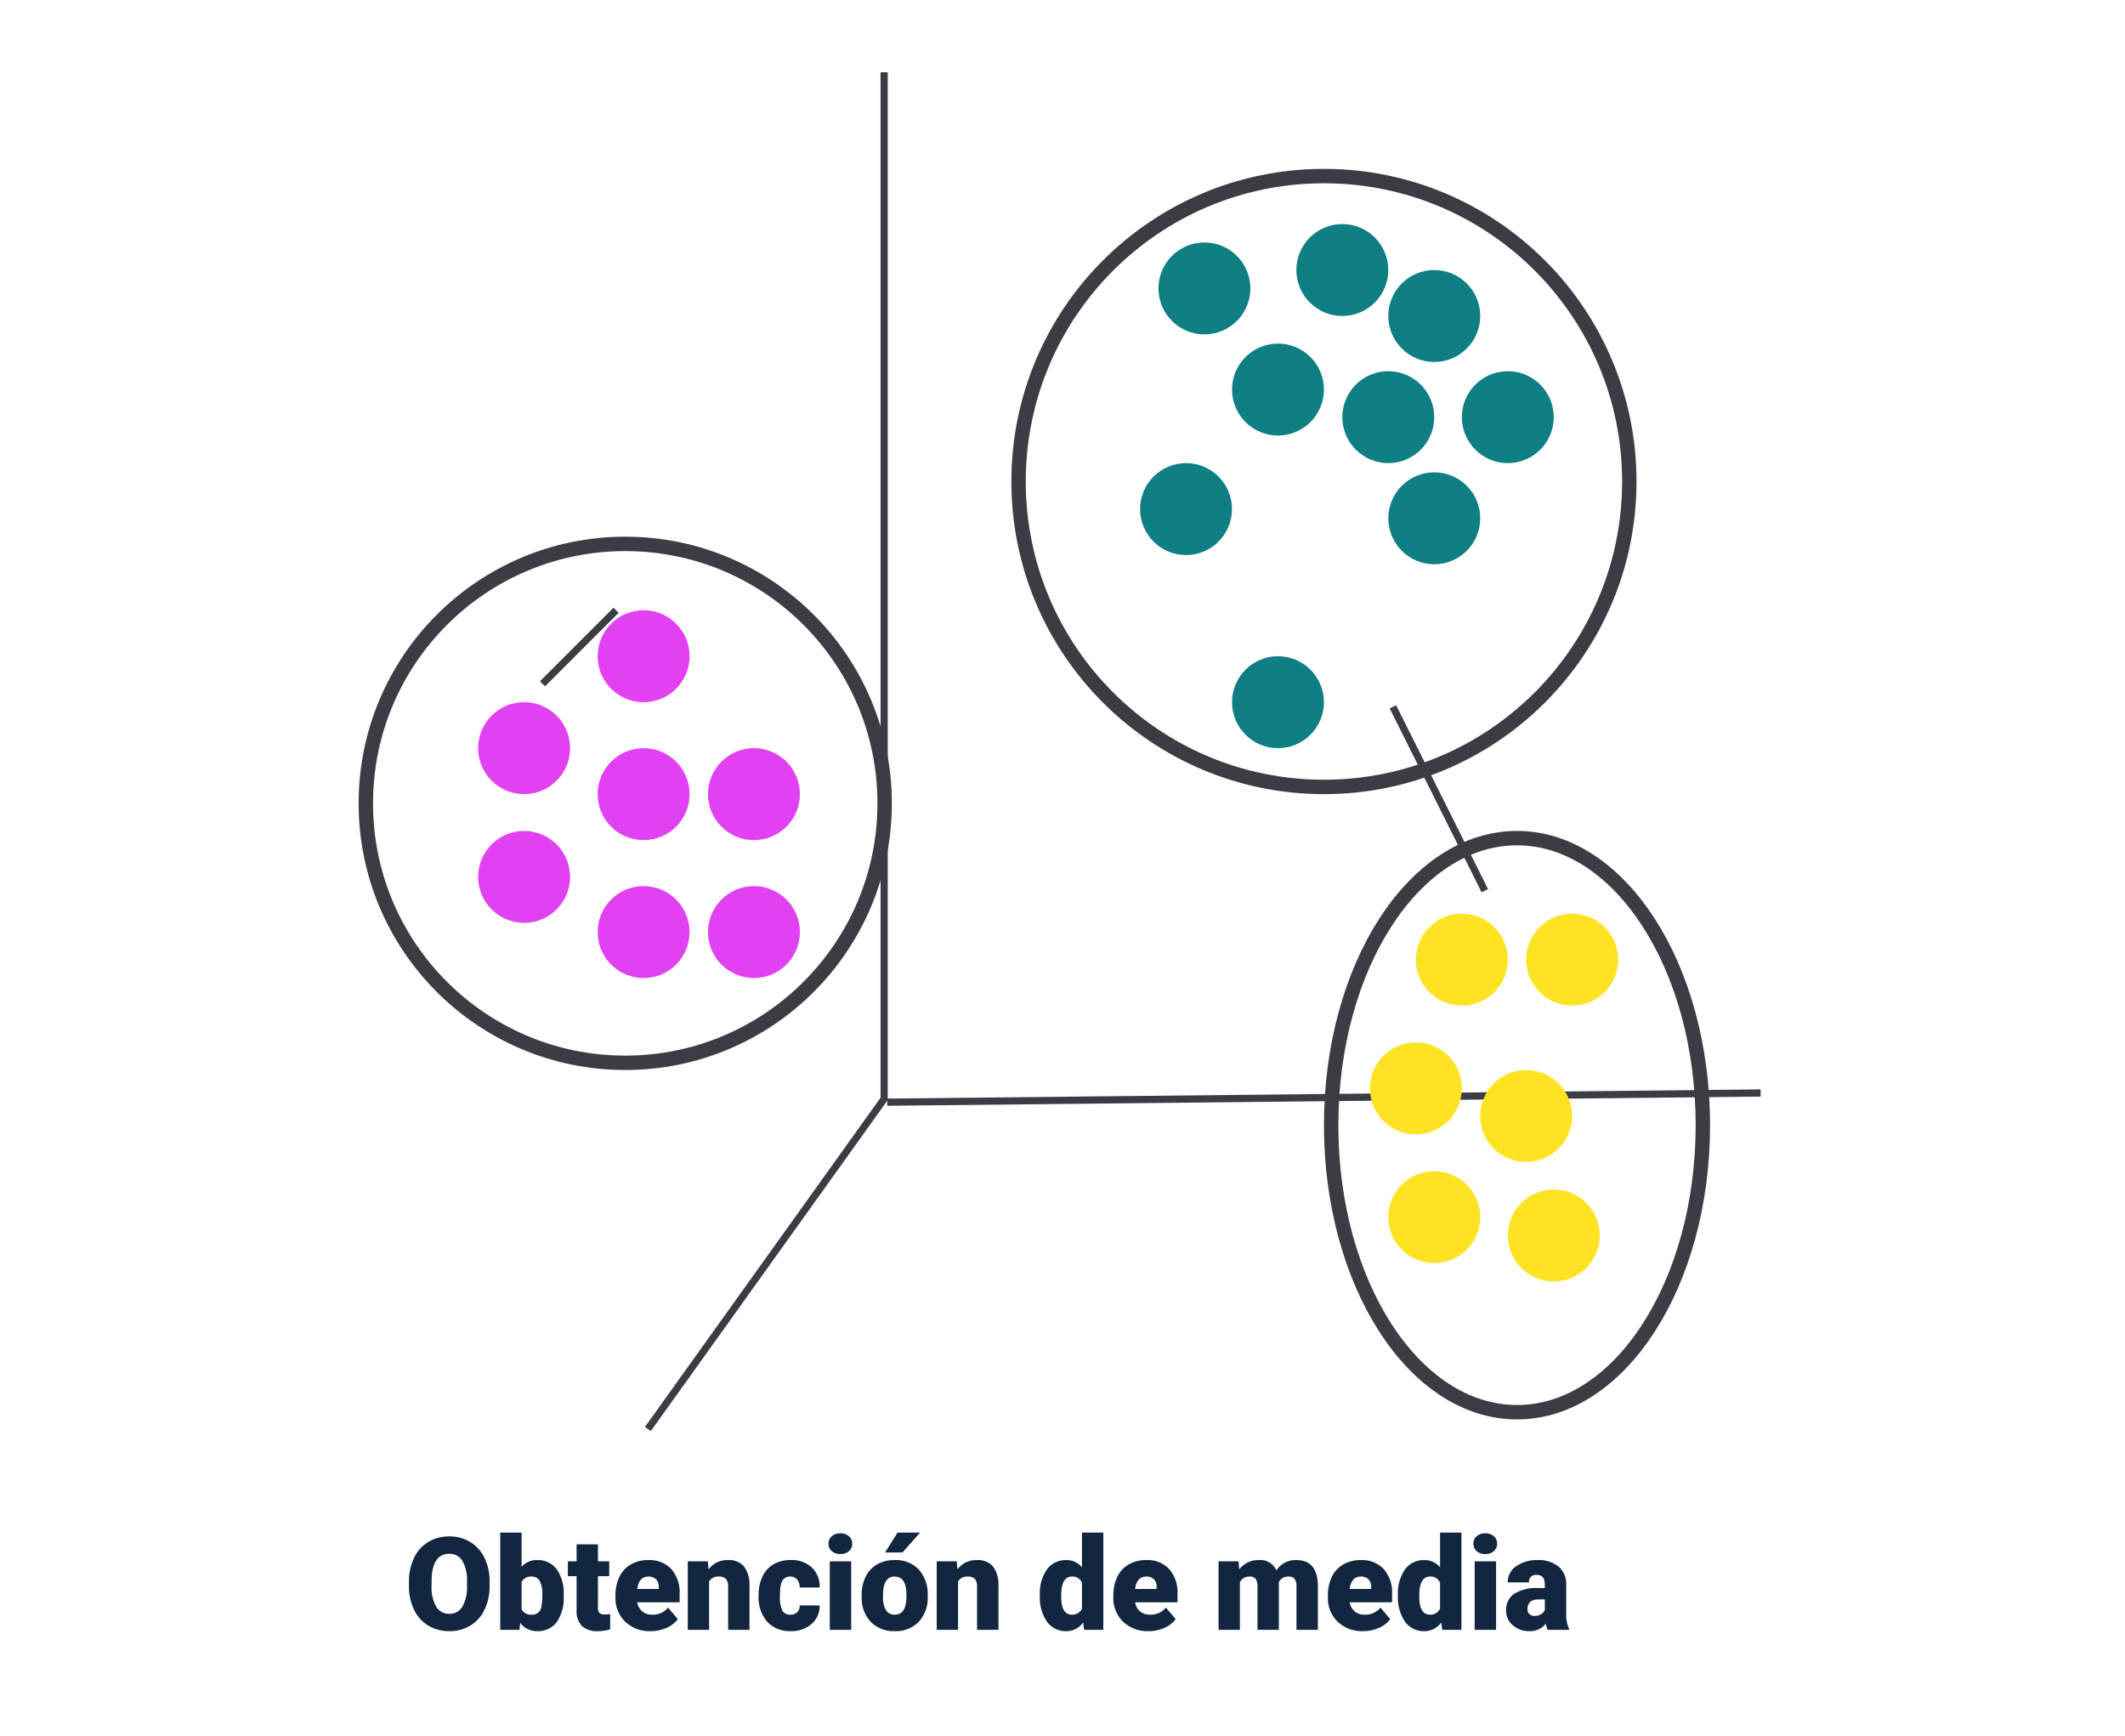 <svg xmlns="http://www.w3.org/2000/svg" width="295" height="241" viewBox="0 0 295 241">
  <g id="Grupo_1071476" data-name="Grupo 1071476" transform="translate(-810 -8920)">
    <path id="Trazado_818002" data-name="Trazado 818002" d="M0,0H295V241H0Z" transform="translate(810 8920)" fill="#fff"/>
    <g id="Grupo_1070736" data-name="Grupo 1070736" transform="translate(859.785 8930.032)">
      <g id="Grupo_1070735" data-name="Grupo 1070735" transform="translate(40.155)">
        <path id="Trazado_816221" data-name="Trazado 816221" d="M-6961.537-3645.19l32.8-45.824v-142.492" transform="translate(6961.537 3833.506)" fill="none" stroke="#3a3e44" stroke-width="1"/>
        <line id="Línea_3729" data-name="Línea 3729" x1="121.247" y2="1.276" transform="translate(33.231 141.674)" fill="none" stroke="#3a3e44" stroke-width="1"/>
      </g>
      <circle id="Elipse_9257" data-name="Elipse 9257" cx="6.381" cy="6.381" r="6.381" transform="translate(111.036 23.619)" fill="#0f7f83"/>
      <circle id="Elipse_9258" data-name="Elipse 9258" cx="6.381" cy="6.381" r="6.381" transform="translate(130.18 21.066)" fill="#0f7f83"/>
      <circle id="Elipse_9259" data-name="Elipse 9259" cx="6.381" cy="6.381" r="6.381" transform="translate(121.247 37.658)" fill="#0f7f83"/>
      <circle id="Elipse_9260" data-name="Elipse 9260" cx="6.381" cy="6.381" r="6.381" transform="translate(108.484 54.249)" fill="#0f7f83"/>
      <circle id="Elipse_9261" data-name="Elipse 9261" cx="6.381" cy="6.381" r="6.381" transform="translate(136.562 41.487)" fill="#0f7f83"/>
      <circle id="Elipse_9262" data-name="Elipse 9262" cx="6.381" cy="6.381" r="6.381" transform="translate(142.943 27.447)" fill="#0f7f83"/>
      <circle id="Elipse_9263" data-name="Elipse 9263" cx="6.381" cy="6.381" r="6.381" transform="translate(153.153 41.487)" fill="#0f7f83"/>
      <circle id="Elipse_9264" data-name="Elipse 9264" cx="6.381" cy="6.381" r="6.381" transform="translate(142.943 55.526)" fill="#0f7f83"/>
      <circle id="Elipse_9265" data-name="Elipse 9265" cx="6.381" cy="6.381" r="6.381" transform="translate(121.247 81.051)" fill="#0f7f83"/>
      <circle id="Elipse_9273" data-name="Elipse 9273" cx="6.381" cy="6.381" r="6.381" transform="translate(146.772 116.787)" fill="#ffe323"/>
      <circle id="Elipse_9275" data-name="Elipse 9275" cx="6.381" cy="6.381" r="6.381" transform="translate(162.087 116.787)" fill="#ffe323"/>
      <circle id="Elipse_9276" data-name="Elipse 9276" cx="6.381" cy="6.381" r="6.381" transform="translate(155.706 138.484)" fill="#ffe323"/>
      <circle id="Elipse_9277" data-name="Elipse 9277" cx="6.381" cy="6.381" r="6.381" transform="translate(159.535 155.075)" fill="#ffe323"/>
      <circle id="Elipse_9278" data-name="Elipse 9278" cx="6.381" cy="6.381" r="6.381" transform="translate(142.943 152.523)" fill="#ffe323"/>
      <circle id="Elipse_9274" data-name="Elipse 9274" cx="6.381" cy="6.381" r="6.381" transform="translate(140.391 134.655)" fill="#ffe323"/>
      <circle id="Elipse_9266" data-name="Elipse 9266" cx="6.381" cy="6.381" r="6.381" transform="translate(33.183 74.67)" fill="#e141f2"/>
      <circle id="Elipse_9267" data-name="Elipse 9267" cx="6.381" cy="6.381" r="6.381" transform="translate(48.499 93.814)" fill="#e141f2"/>
      <circle id="Elipse_9270" data-name="Elipse 9270" cx="6.381" cy="6.381" r="6.381" transform="translate(48.499 112.958)" fill="#e141f2"/>
      <circle id="Elipse_9268" data-name="Elipse 9268" cx="6.381" cy="6.381" r="6.381" transform="translate(33.183 93.814)" fill="#e141f2"/>
      <circle id="Elipse_9271" data-name="Elipse 9271" cx="6.381" cy="6.381" r="6.381" transform="translate(33.183 112.958)" fill="#e141f2"/>
      <circle id="Elipse_9269" data-name="Elipse 9269" cx="6.381" cy="6.381" r="6.381" transform="translate(16.592 87.433)" fill="#e141f2"/>
      <circle id="Elipse_9272" data-name="Elipse 9272" cx="6.381" cy="6.381" r="6.381" transform="translate(16.592 105.3)" fill="#e141f2"/>
      <g id="Elipse_9279" data-name="Elipse 9279" transform="translate(90.616 13.408)" fill="none" stroke="#3a3e44" stroke-width="2">
        <circle cx="43.393" cy="43.393" r="43.393" stroke="none"/>
        <circle cx="43.393" cy="43.393" r="42.393" fill="none"/>
      </g>
      <g id="Elipse_9281" data-name="Elipse 9281" transform="translate(0 64.46)" fill="none" stroke="#3a3e44" stroke-width="2">
        <circle cx="37.012" cy="37.012" r="37.012" stroke="none"/>
        <circle cx="37.012" cy="37.012" r="36.012" fill="none"/>
      </g>
      <g id="Elipse_9280" data-name="Elipse 9280" transform="translate(134.009 105.3)" fill="none" stroke="#3a3e44" stroke-width="2">
        <ellipse cx="26.802" cy="40.841" rx="26.802" ry="40.841" stroke="none"/>
        <ellipse cx="26.802" cy="40.841" rx="25.802" ry="39.841" fill="none"/>
      </g>
      <line id="Línea_3730" data-name="Línea 3730" x2="12.763" y2="25.526" transform="translate(143.581 88.071)" fill="none" stroke="#3a3e44" stroke-width="1"/>
      <line id="Línea_3731" data-name="Línea 3731" x1="10.21" y2="10.21" transform="translate(25.526 74.67)" fill="none" stroke="#3a3e44" stroke-width="1"/>
    </g>
    <path id="Trazado_818003" data-name="Trazado 818003" d="M11.8-6.135a7.546,7.546,0,0,1-.694,3.313A5.132,5.132,0,0,1,9.136-.6,5.494,5.494,0,0,1,6.223.176a5.572,5.572,0,0,1-2.9-.751A5.123,5.123,0,0,1,1.349-2.725,7.329,7.329,0,0,1,.606-5.933v-.721A7.58,7.58,0,0,1,1.3-9.971,5.119,5.119,0,0,1,3.274-12.19a5.533,5.533,0,0,1,2.931-.782,5.479,5.479,0,0,1,2.9.773A5.211,5.211,0,0,1,11.087-10,7.362,7.362,0,0,1,11.8-6.724ZM8.666-6.671a5.381,5.381,0,0,0-.637-2.9,2.044,2.044,0,0,0-1.824-.989q-2.32,0-2.452,3.48l-.009.94a5.535,5.535,0,0,0,.624,2.892A2.041,2.041,0,0,0,6.223-2.232a2.016,2.016,0,0,0,1.8-.993,5.383,5.383,0,0,0,.642-2.856Zm13.421,2a5.8,5.8,0,0,1-.967,3.595A3.238,3.238,0,0,1,18.4.176,2.81,2.81,0,0,1,16.058-.976L15.935,0H13.28V-13.5h2.962v4.755a2.711,2.711,0,0,1,2.136-.94A3.239,3.239,0,0,1,21.12-8.411a5.826,5.826,0,0,1,.967,3.586Zm-2.971-.189a3.866,3.866,0,0,0-.365-1.952A1.229,1.229,0,0,0,17.631-7.4a1.418,1.418,0,0,0-1.389.763v3.773a1.426,1.426,0,0,0,1.406.755,1.258,1.258,0,0,0,1.327-1.018A7.309,7.309,0,0,0,19.116-4.865Zm7.726-7.009V-9.51h1.564v2.057H26.842V-3.1a1.111,1.111,0,0,0,.193.747,1.037,1.037,0,0,0,.765.211,4.345,4.345,0,0,0,.738-.053V-.079a5.466,5.466,0,0,1-1.67.255,3.1,3.1,0,0,1-2.259-.721,2.954,2.954,0,0,1-.729-2.188v-4.72H22.667V-9.51H23.88v-2.364ZM34.172.176A4.889,4.889,0,0,1,30.63-1.129a4.507,4.507,0,0,1-1.354-3.4v-.246a5.84,5.84,0,0,1,.541-2.575,3.955,3.955,0,0,1,1.578-1.727,4.763,4.763,0,0,1,2.461-.611A4.117,4.117,0,0,1,37.02-8.442a4.887,4.887,0,0,1,1.16,3.467v1.151H32.291a2.135,2.135,0,0,0,.694,1.257,2.066,2.066,0,0,0,1.389.457,2.662,2.662,0,0,0,2.2-.984l1.354,1.6A3.784,3.784,0,0,1,36.356-.277,5.3,5.3,0,0,1,34.172.176ZM33.838-7.4q-1.3,0-1.547,1.723h2.988v-.229a1.467,1.467,0,0,0-.36-1.1A1.434,1.434,0,0,0,33.838-7.4ZM42.091-9.51l.1,1.116A3.225,3.225,0,0,1,44.9-9.686a2.713,2.713,0,0,1,2.219.888,4.226,4.226,0,0,1,.76,2.672V0H44.912V-6a1.6,1.6,0,0,0-.29-1.059A1.342,1.342,0,0,0,43.567-7.4a1.413,1.413,0,0,0-1.292.686V0H39.313V-9.51Zm11.452,7.4a1.317,1.317,0,0,0,.967-.338,1.241,1.241,0,0,0,.334-.945h2.777A3.288,3.288,0,0,1,56.5-.826a4.168,4.168,0,0,1-2.887,1,4.22,4.22,0,0,1-3.27-1.3,5.125,5.125,0,0,1-1.2-3.6v-.123A5.792,5.792,0,0,1,49.68-7.4a3.872,3.872,0,0,1,1.534-1.7,4.573,4.573,0,0,1,2.373-.593,4.116,4.116,0,0,1,2.944,1.028,3.647,3.647,0,0,1,1.09,2.786H54.844A1.626,1.626,0,0,0,54.483-7a1.244,1.244,0,0,0-.967-.4q-1.151,0-1.345,1.468a10.357,10.357,0,0,0-.062,1.283,4.068,4.068,0,0,0,.343,1.986A1.187,1.187,0,0,0,53.543-2.109ZM62,0H59.027V-9.51H62ZM58.852-11.962A1.322,1.322,0,0,1,59.309-13a1.724,1.724,0,0,1,1.187-.4,1.724,1.724,0,0,1,1.187.4,1.322,1.322,0,0,1,.457,1.037,1.322,1.322,0,0,1-.457,1.037,1.724,1.724,0,0,1-1.187.4,1.724,1.724,0,0,1-1.187-.4A1.322,1.322,0,0,1,58.852-11.962Zm4.6,7.119A5.613,5.613,0,0,1,64-7.378a3.96,3.96,0,0,1,1.591-1.709,4.791,4.791,0,0,1,2.435-.6,4.373,4.373,0,0,1,3.366,1.323,5.076,5.076,0,0,1,1.23,3.6v.105a4.925,4.925,0,0,1-1.235,3.529A4.384,4.384,0,0,1,68.045.176a4.434,4.434,0,0,1-3.261-1.217,4.761,4.761,0,0,1-1.327-3.3Zm2.962.185a3.538,3.538,0,0,0,.413,1.934,1.376,1.376,0,0,0,1.222.615q1.582,0,1.617-2.435v-.3q0-2.558-1.635-2.558-1.485,0-1.608,2.206ZM68.432-13.5h3.129l-2.443,2.76-2.417,0Zm8.218,3.99.1,1.116a3.225,3.225,0,0,1,2.716-1.292,2.713,2.713,0,0,1,2.219.888,4.226,4.226,0,0,1,.76,2.672V0H79.471V-6a1.6,1.6,0,0,0-.29-1.059A1.342,1.342,0,0,0,78.126-7.4a1.413,1.413,0,0,0-1.292.686V0H73.872V-9.51Zm11.54,4.685a5.809,5.809,0,0,1,.976-3.56,3.211,3.211,0,0,1,2.725-1.3,2.731,2.731,0,0,1,2.145,1V-13.5H97V0H94.342l-.149-1.02a2.8,2.8,0,0,1-2.32,1.2,3.205,3.205,0,0,1-2.689-1.3A5.993,5.993,0,0,1,88.189-4.825Zm2.962.185q0,2.531,1.477,2.531a1.458,1.458,0,0,0,1.406-.826V-6.557A1.419,1.419,0,0,0,92.646-7.4q-1.371,0-1.485,2.215ZM103.289.176a4.889,4.889,0,0,1-3.542-1.305,4.507,4.507,0,0,1-1.354-3.4v-.246a5.84,5.84,0,0,1,.541-2.575,3.955,3.955,0,0,1,1.578-1.727,4.763,4.763,0,0,1,2.461-.611,4.117,4.117,0,0,1,3.164,1.244,4.887,4.887,0,0,1,1.16,3.467v1.151h-5.889a2.135,2.135,0,0,0,.694,1.257,2.066,2.066,0,0,0,1.389.457,2.662,2.662,0,0,0,2.2-.984l1.354,1.6a3.784,3.784,0,0,1-1.569,1.217A5.3,5.3,0,0,1,103.289.176ZM102.955-7.4q-1.3,0-1.547,1.723H104.4v-.229a1.467,1.467,0,0,0-.36-1.1A1.434,1.434,0,0,0,102.955-7.4ZM115.77-9.51l.1,1.116a3.27,3.27,0,0,1,2.716-1.292,2.407,2.407,0,0,1,2.435,1.433,3.165,3.165,0,0,1,2.795-1.433q2.892,0,2.971,3.5V0h-2.971V-6a1.813,1.813,0,0,0-.246-1.063,1.048,1.048,0,0,0-.9-.334,1.4,1.4,0,0,0-1.31.782l.009.123V0H118.4V-5.985a1.906,1.906,0,0,0-.237-1.081,1.045,1.045,0,0,0-.905-.334,1.42,1.42,0,0,0-1.3.782V0h-2.962V-9.51ZM133.075.176a4.889,4.889,0,0,1-3.542-1.305,4.507,4.507,0,0,1-1.354-3.4v-.246a5.84,5.84,0,0,1,.541-2.575A3.955,3.955,0,0,1,130.3-9.075a4.763,4.763,0,0,1,2.461-.611,4.117,4.117,0,0,1,3.164,1.244,4.887,4.887,0,0,1,1.16,3.467v1.151h-5.889a2.135,2.135,0,0,0,.694,1.257,2.066,2.066,0,0,0,1.389.457,2.662,2.662,0,0,0,2.2-.984l1.354,1.6a3.784,3.784,0,0,1-1.569,1.217A5.3,5.3,0,0,1,133.075.176ZM132.741-7.4q-1.3,0-1.547,1.723h2.988v-.229a1.467,1.467,0,0,0-.36-1.1A1.434,1.434,0,0,0,132.741-7.4ZM137.9-4.825a5.809,5.809,0,0,1,.976-3.56,3.211,3.211,0,0,1,2.725-1.3,2.731,2.731,0,0,1,2.145,1V-13.5h2.971V0h-2.663L143.9-1.02a2.8,2.8,0,0,1-2.32,1.2,3.205,3.205,0,0,1-2.689-1.3A5.993,5.993,0,0,1,137.9-4.825Zm2.962.185q0,2.531,1.477,2.531a1.458,1.458,0,0,0,1.406-.826V-6.557a1.419,1.419,0,0,0-1.389-.844q-1.371,0-1.485,2.215ZM151.523,0h-2.971V-9.51h2.971Zm-3.146-11.962A1.322,1.322,0,0,1,148.834-13a1.724,1.724,0,0,1,1.187-.4,1.724,1.724,0,0,1,1.187.4,1.322,1.322,0,0,1,.457,1.037,1.322,1.322,0,0,1-.457,1.037,1.724,1.724,0,0,1-1.187.4,1.724,1.724,0,0,1-1.187-.4A1.322,1.322,0,0,1,148.377-11.962ZM158.7,0a3.344,3.344,0,0,1-.281-.853A2.754,2.754,0,0,1,156.138.176a3.374,3.374,0,0,1-2.285-.813,2.588,2.588,0,0,1-.94-2.043,2.66,2.66,0,0,1,1.143-2.338,5.821,5.821,0,0,1,3.322-.791h.914v-.5q0-1.316-1.134-1.316A.927.927,0,0,0,156.1-6.587h-2.962a2.655,2.655,0,0,1,1.173-2.239,4.931,4.931,0,0,1,2.993-.86,4.323,4.323,0,0,1,2.874.888,3.086,3.086,0,0,1,1.081,2.435v4.21a4.311,4.311,0,0,0,.4,2V0ZM156.85-1.934a1.652,1.652,0,0,0,.918-.237,1.487,1.487,0,0,0,.523-.536V-4.228h-.861q-1.547,0-1.547,1.389a.848.848,0,0,0,.272.655A.986.986,0,0,0,156.85-1.934Z" transform="translate(866.167 9146.225)" fill="#12263f"/>
  </g>
</svg>
